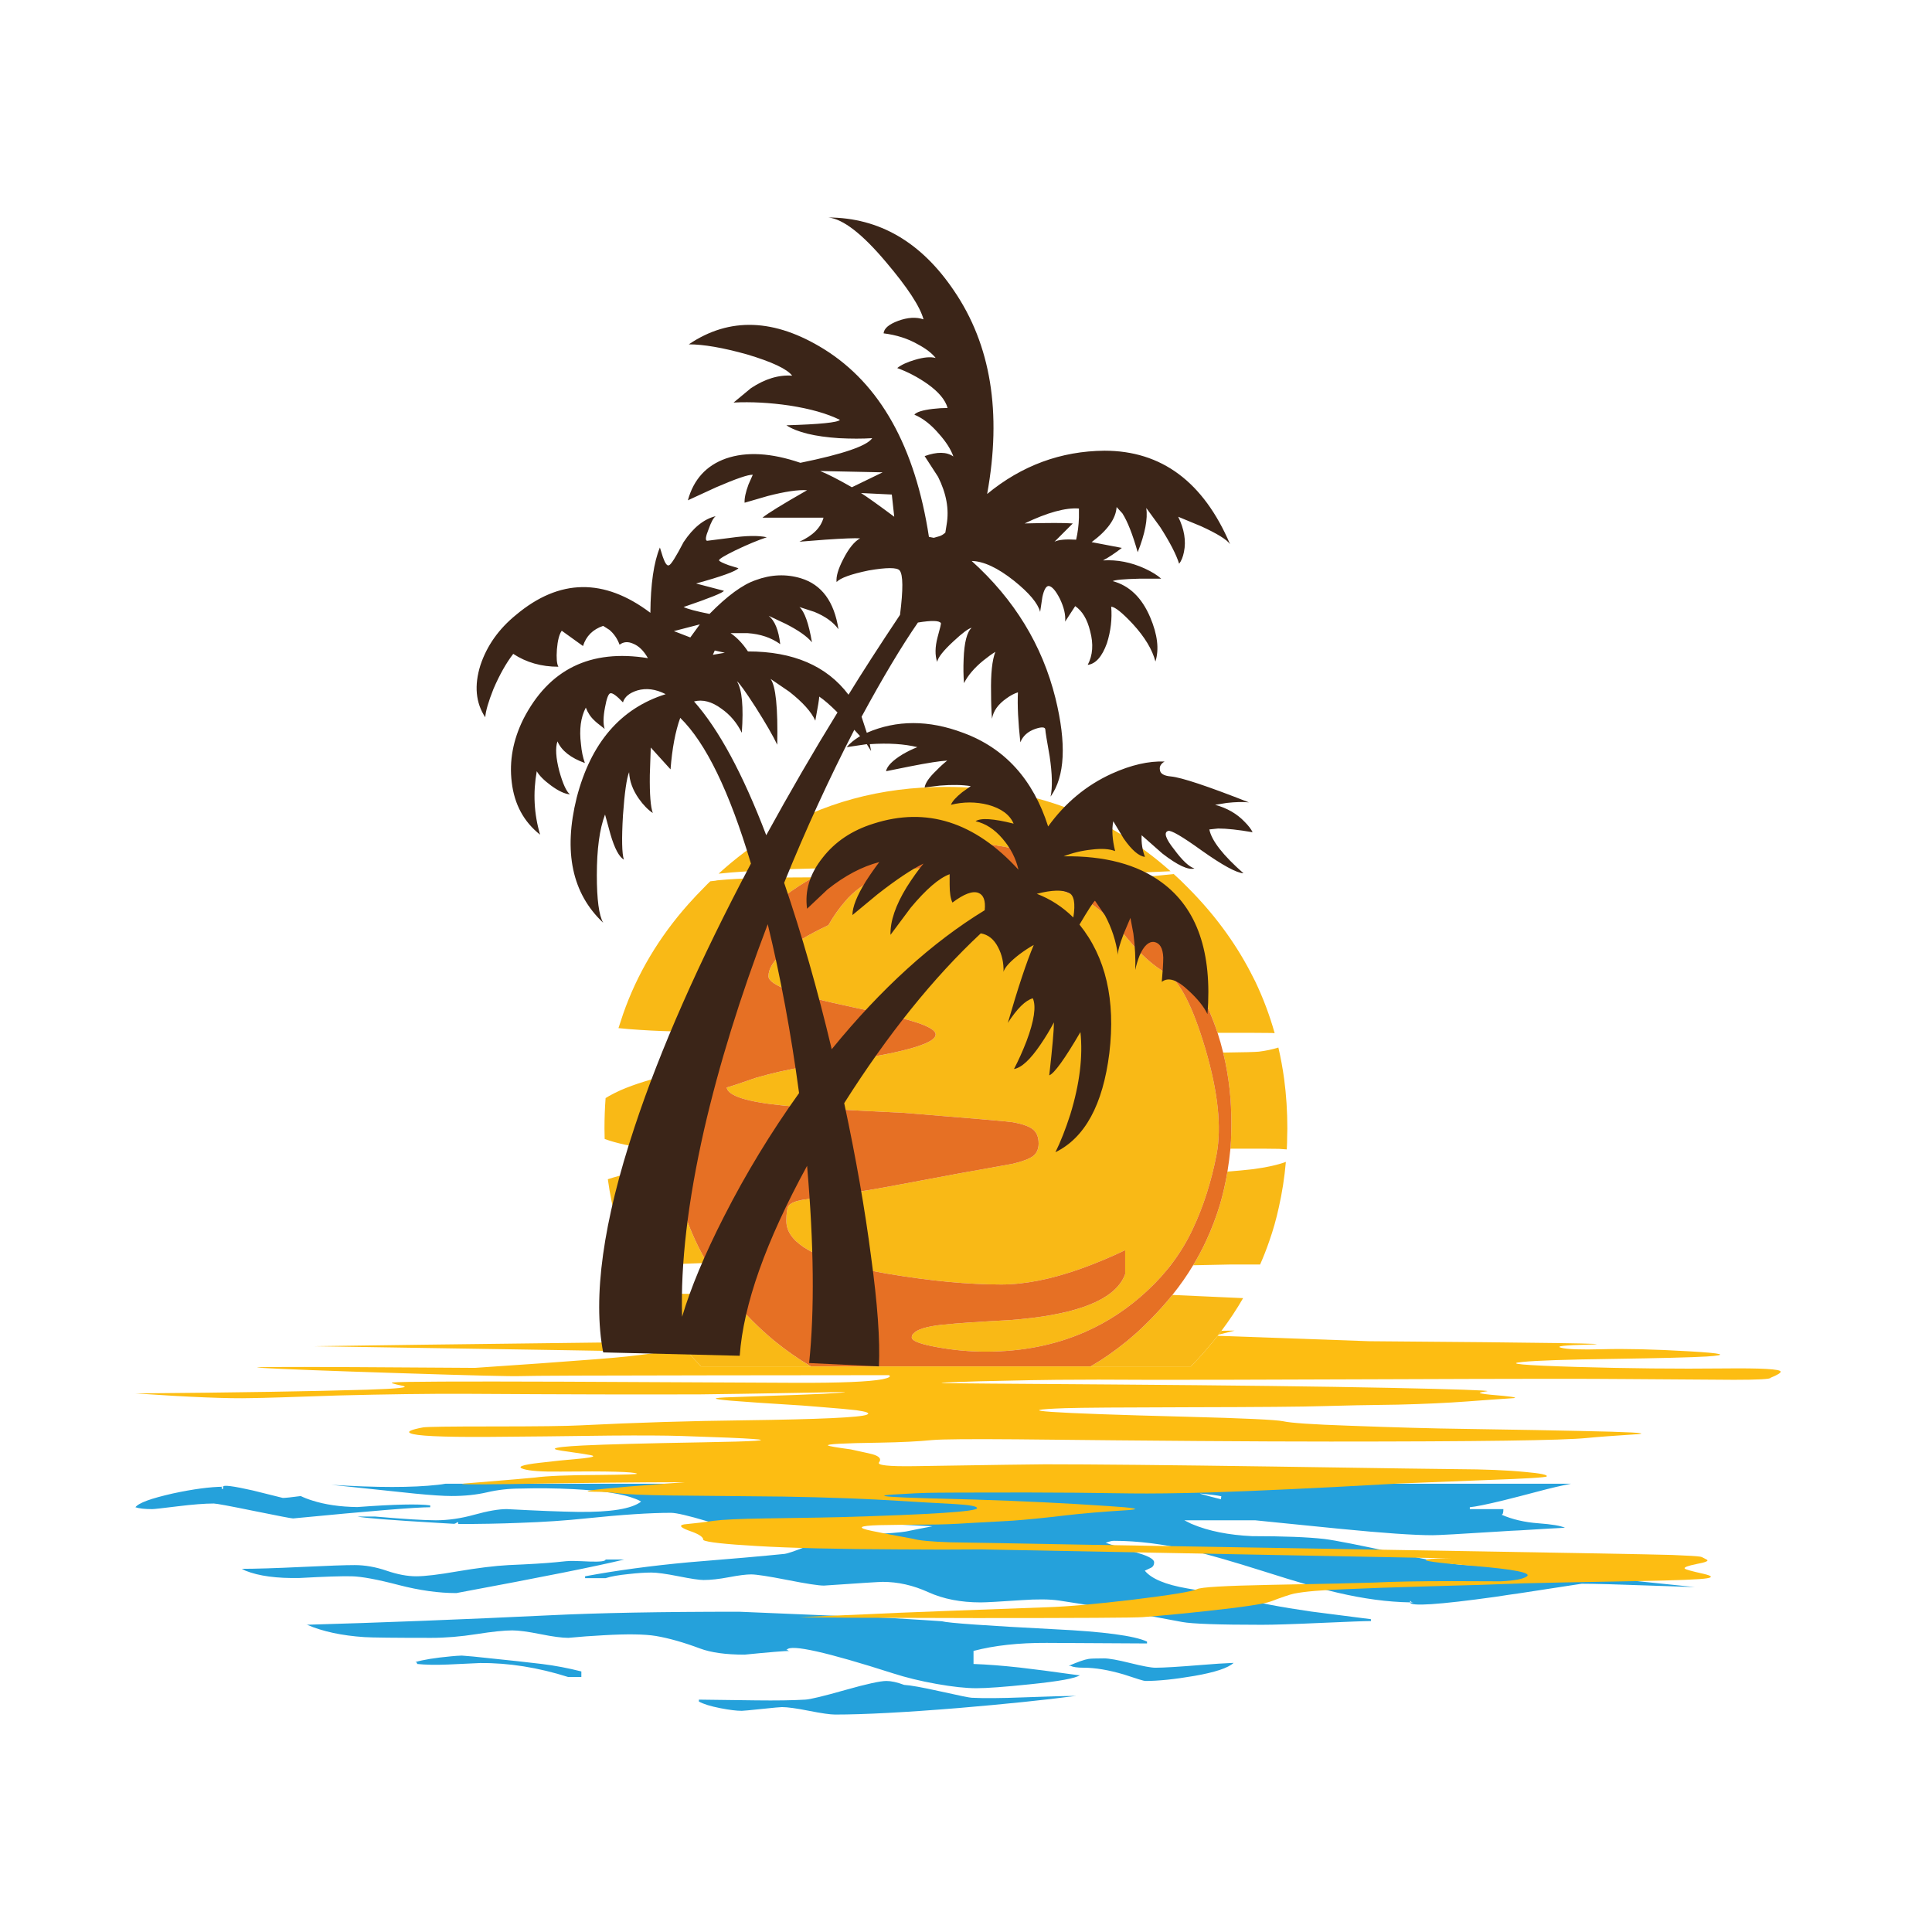 <?xml version="1.0" encoding="utf-8"?>
<!-- Generator: Adobe Illustrator 16.0.0, SVG Export Plug-In . SVG Version: 6.00 Build 0)  -->
<!DOCTYPE svg PUBLIC "-//W3C//DTD SVG 1.1//EN" "http://www.w3.org/Graphics/SVG/1.1/DTD/svg11.dtd">
<svg version="1.1" id="Layer_1" xmlns="http://www.w3.org/2000/svg" xmlns:xlink="http://www.w3.org/1999/xlink" x="0px" y="0px"
	 width="300px" height="300px" viewBox="0 0 300 300" enable-background="new 0 0 300 300" xml:space="preserve">
<g>
	<path fill="#25A1DB" d="M189.643,232.337c-0.656-0.135-1.69-0.271-3.1-0.405c-0.078,0-0.154,0-0.232,0
		c1.217,0.349,2.309,0.637,3.273,0.869L189.643,232.337z M207.025,230.396h36.908c-1.563,0.309-3.216,0.693-4.953,1.158
		c-2.185,0.578-4.058,1.063-5.621,1.447c-2.474,0.6-4.183,0.947-5.127,1.042v0.291h5.213c0,0.579-0.096,0.868-0.289,0.868
		c1.682,0.734,3.594,1.179,5.736,1.334c2.086,0.154,3.457,0.386,4.114,0.693c-0.946,0.039-3.282,0.176-7.012,0.406
		c-0.947,0.038-1.979,0.096-3.101,0.174c-6.104,0.388-9.59,0.58-10.459,0.58c-2.838,0-7.59-0.328-14.254-0.984
		c-2.606-0.252-5.697-0.561-9.27-0.928c-1.275-0.136-2.607-0.271-3.998-0.405h-11.01c0.27,0.136,0.541,0.271,0.811,0.405
		c0.135,0.076,0.279,0.146,0.436,0.203c2.529,1.062,5.619,1.68,9.271,1.854c4.888,0,8.625,0.145,11.213,0.436
		c1.699,0.211,5.476,0.955,11.328,2.229c5.252,1.157,8.815,1.768,10.688,1.825c1.392,0.059,4.173,0.279,8.345,0.666
		c2.278,0.213,4.981,0.482,8.11,0.812c1.584,0.136,3.265,0.3,5.041,0.492c6.355,0.655,11.029,1.14,14.023,1.448
		c-1.971-0.059-4.26-0.135-6.867-0.231c-5.195-0.192-8.76-0.289-10.691-0.289l-1.506,0.231c-1.524,0.23-4.229,0.646-8.11,1.244
		c-1.142,0.156-2.386,0.338-3.738,0.552c-8.864,1.235-13.297,1.526-13.297,0.868c-3.478-0.058-7.231-0.56-11.271-1.506
		c-2.53-0.58-6.307-1.67-11.328-3.273c-5.002-1.583-8.797-2.675-11.385-3.273c-4.308-1.005-8.307-1.507-11.994-1.507
		c-0.271,0-0.541,0.05-0.813,0.146c-0.271,0.097-0.436,0.146-0.49,0.146c0.539,0.212,2.238,0.755,5.098,1.623
		c1.623,0.481,2.435,0.955,2.435,1.419c0,0.445-0.192,0.744-0.58,0.897c-0.56,0.251-0.85,0.387-0.868,0.405
		c1.023,1.256,3.215,2.174,6.575,2.752c5.408,0.928,8.354,1.459,8.837,1.595c2.125,0.638,5.602,1.303,10.43,1.999
		c5.004,0.637,8.094,1.033,9.271,1.188v0.289c-0.89,0-3.485,0.098-7.793,0.29c-4.287,0.193-7.34,0.29-9.153,0.29
		c-6.685,0-10.808-0.145-12.371-0.436c-8.384-1.584-14.758-2.693-19.121-3.332c-1.431-0.211-3.381-0.229-5.854-0.057
		c-3.358,0.23-5.465,0.348-6.313,0.348c-3.092,0-5.805-0.53-8.143-1.594c-2.336-1.063-4.693-1.594-7.069-1.594
		c-0.482,0-3.524,0.193-9.125,0.579c-0.831,0-2.714-0.289-5.649-0.869c-2.955-0.579-4.838-0.868-5.649-0.868
		c-0.773,0-1.922,0.145-3.448,0.435c-1.526,0.289-2.839,0.435-3.94,0.435c-0.657,0-1.951-0.193-3.882-0.578
		c-1.951-0.387-3.36-0.58-4.229-0.58c-0.985,0-2.154,0.078-3.506,0.231c-1.564,0.155-2.762,0.366-3.592,0.638h-3.187v-0.289
		c4.867-0.908,10.236-1.633,16.107-2.174c6.49-0.521,11.454-0.956,14.892-1.305c0.386-0.038,1.525-0.424,3.418-1.158
		c2.028-0.771,3.592-1.255,4.693-1.447c0.831-0.136,2.598-0.279,5.302-0.437c2.704-0.136,4.51-0.279,5.417-0.435
		c1.487-0.309,2.858-0.58,4.114-0.812c-3.051-0.136-6.142-0.31-9.271-0.521c-2.82-0.192-5.678-0.405-8.575-0.638
		c-0.966,0.136-2.086,0.31-3.36,0.521c-0.251,0.039-0.493,0.078-0.724,0.117c-4.327,0.694-6.596,1.043-6.809,1.043
		c-1.12,0-2.907-0.349-5.359-1.043c-0.29-0.078-0.589-0.164-0.898-0.262c-2.917-0.869-4.79-1.304-5.62-1.304
		c-3.226,0-7.629,0.289-13.211,0.869c-3.071,0.329-6.538,0.561-10.4,0.694c-2.917,0.116-6.055,0.174-9.416,0.174
		c0-0.076,0-0.135,0-0.174c-0.039-0.115-0.097-0.145-0.174-0.086c-0.038,0.039-0.077,0.066-0.116,0.086
		c-0.116,0.078-0.231,0.125-0.347,0.146c-0.87-0.059-1.7-0.105-2.492-0.146c-7.262-0.425-11.434-0.752-12.515-0.984h2.752
		c4.48,0.387,7.62,0.58,9.416,0.58c1.912,0,3.911-0.29,5.997-0.87c2.085-0.578,3.756-0.868,5.012-0.868
		c4.636,0.251,8.324,0.396,11.067,0.436c5.08,0.059,8.344-0.475,9.793-1.595c-0.097-0.058-0.194-0.114-0.29-0.174
		c-0.193-0.097-0.396-0.183-0.609-0.261c-1.912-0.772-5.137-1.274-9.676-1.506c-2.704-0.137-5.408-0.164-8.111-0.088
		c-1.816,0-3.554,0.192-5.215,0.58c-1.662,0.387-3.496,0.578-5.504,0.578c-1.256,0-3.158-0.125-5.708-0.375
		c-1.777-0.193-6.104-0.648-12.979-1.363c7.088,0.444,12.593,0.444,16.514,0c0.386-0.037,0.792-0.096,1.216-0.172h135.962
		C205.605,230.436,206.232,230.436,207.025,230.396z M162.699,234.075c-0.232,0.021-0.301,0.104-0.203,0.261
		C162.631,234.568,162.699,234.48,162.699,234.075z M171.448,257.514c0.753,0,2.104,0.24,4.056,0.725s3.254,0.724,3.912,0.724
		c1.255,0,3.66-0.146,7.213-0.435c1.834-0.154,3.477-0.26,4.926-0.318c-0.851,0.792-2.888,1.468-6.113,2.027
		c-3.03,0.521-5.571,0.783-7.619,0.783c-0.192,0-1.305-0.34-3.331-1.016c-2.356-0.693-4.433-1.043-6.229-1.043
		c-0.965,0-1.642-0.096-2.027-0.289h-0.291c1.431-0.617,2.453-0.977,3.07-1.072C169.305,257.542,170.115,257.514,171.448,257.514z
		 M167.682,260.12c-0.637,0.483-3.233,0.956-7.793,1.42c-3.882,0.405-6.644,0.606-8.285,0.606c-1.623,0-3.68-0.222-6.171-0.664
		c-2.491-0.444-4.751-0.996-6.779-1.651c-10.314-3.304-15.799-4.53-16.456-3.681c0.094,0.132,0.243,0.199,0.449,0.203
		c-0.814,0.004-3.156,0.195-7.025,0.58c-2.917,0-5.225-0.32-6.925-0.957c-2.53-0.945-4.809-1.593-6.837-1.94
		c-1.758-0.29-4.471-0.328-8.141-0.115c-1.854,0.097-3.679,0.231-5.476,0.405c-0.966,0-2.414-0.192-4.346-0.58
		c-1.931-0.387-3.379-0.579-4.345-0.579c-1.236,0-3.091,0.192-5.563,0.579c-2.472,0.388-4.819,0.58-7.04,0.58
		c-5.756,0-9.213-0.039-10.372-0.116c-3.496-0.231-6.46-0.868-8.894-1.912h-0.29c11.588-0.329,24.258-0.819,38.01-1.478
		c7.436-0.367,17.218-0.551,29.348-0.551c0.077,0,6.982,0.289,20.715,0.869c1.081,0,3.814,0.146,8.199,0.436
		c0.946,0.057,1.806,0.115,2.578,0.173c0.946,0.271,6.808,0.687,17.585,1.246c7.553,0.366,12.313,1.005,14.282,1.911v0.291
		c-0.309,0-5.504-0.029-15.586-0.088c-4.326-0.019-8.112,0.396-11.356,1.246v2.028c2.125,0.076,4.501,0.261,7.127,0.55
		c2.065,0.231,5.099,0.629,9.099,1.188L167.682,260.12L167.682,260.12z M150.879,263.626c1.854,0.097,4.52,0.077,7.996-0.058
		c4.248-0.155,6.991-0.232,8.227-0.232c-4.848,0.637-10.92,1.266-18.222,1.883c-8.286,0.676-14.688,1.016-19.208,1.016
		c-0.753,0-2.105-0.193-4.056-0.58c-1.951-0.387-3.351-0.578-4.201-0.578c-0.251,0-1.294,0.096-3.129,0.289
		c-1.834,0.191-2.868,0.289-3.1,0.289c-0.812,0-1.912-0.135-3.303-0.404c-1.584-0.311-2.704-0.658-3.36-1.044v-0.29
		c0.579,0,3.544,0.039,8.894,0.115c3.129,0.039,5.669,0,7.62-0.115c0.772-0.038,2.858-0.54,6.257-1.506
		c3.283-0.928,5.398-1.391,6.345-1.391c0.753,0,1.67,0.203,2.752,0.607c0.985,0.059,2.82,0.387,5.504,0.984
		C148.928,263.288,150.589,263.626,150.879,263.626z M218.961,248.82c0.168,0,0.338,0,0.506,0c-0.223-0.004-0.383-0.09-0.477-0.26
		C218.971,248.542,218.961,248.629,218.961,248.82z M21.03,234.045c0.232-0.327,0.84-0.674,1.825-1.042
		c0.965-0.349,2.298-0.715,3.998-1.101c3.148-0.676,5.746-1.023,7.793-1.043c0-0.311,1.536-0.115,4.606,0.578
		c3.071,0.772,4.626,1.16,4.665,1.16c0.405,0,1.333-0.098,2.781-0.291c0.56,0.271,1.159,0.502,1.796,0.695
		c1.989,0.639,4.317,0.977,6.982,1.014c5.736-0.424,9.512-0.511,11.328-0.26v0.288c-2.221,0-9.319,0.581-21.294,1.739
		c-0.251,0-2.27-0.387-6.055-1.158c-3.785-0.773-5.871-1.159-6.257-1.159c-1.391,0-3.265,0.146-5.621,0.435
		c-2.337,0.289-3.65,0.436-3.94,0.436C22.479,234.336,21.609,234.239,21.03,234.045z M34.646,230.859
		c-0.231,0.02-0.299,0.104-0.203,0.261C34.578,231.352,34.646,231.266,34.646,230.859z M46.843,243.316
		c4.037-0.192,6.78-0.289,8.228-0.289c1.603,0,3.254,0.289,4.954,0.869c1.68,0.578,3.216,0.869,4.606,0.869
		c1.352,0,3.467-0.252,6.344-0.754c3.188-0.541,5.853-0.869,7.997-0.984c3.206-0.135,5.621-0.279,7.243-0.436
		c0.579-0.059,1.159-0.115,1.738-0.175h0.029c0.02-0.019,0.029-0.019,0.029,0c0.405-0.058,1.583-0.038,3.534,0.06
		c1.661,0.058,2.492-0.049,2.492-0.319h2.897c-3.979,0.985-12.671,2.724-26.075,5.216c-2.742,0-5.717-0.416-8.923-1.246
		c-3.322-0.869-5.755-1.322-7.301-1.361c-1.545-0.037-4.24,0.049-8.083,0.262c-3.554,0.076-6.364-0.299-8.431-1.131l-0.579-0.289
		C39.707,243.605,42.806,243.51,46.843,243.316z M90.271,260.41h-2.028c-4.693-1.487-9.261-2.212-13.703-2.174
		c-0.251,0-1.912,0.078-4.983,0.231c-1.893,0.077-3.486,0.048-4.78-0.086c0-0.039-0.01-0.088-0.029-0.146
		c-0.058-0.098-0.145-0.146-0.26-0.146c1.216-0.367,3.061-0.666,5.533-0.896c0.58-0.06,1.14-0.098,1.68-0.116l1.768,0.146
		c5.62,0.578,9.184,0.967,10.69,1.159c2.028,0.25,4.065,0.638,6.113,1.158L90.271,260.41L90.271,260.41z M122.139,256.339
		c0.002-0.069,0.021-0.134,0.058-0.188c0-0.02-0.01-0.039-0.029-0.059C122.149,256.074,122.14,256.156,122.139,256.339z"/>
	<path fill="#F9B916" d="M184.369,137.746c4.076,4.075,7.35,8.489,9.822,13.238c0.25,0.465,0.492,0.938,0.725,1.42
		c1.234,2.59,2.238,5.264,3.012,8.025c-0.154-0.019-0.309-0.029-0.463-0.029c-1.141-0.019-3.806-0.027-7.996-0.027
		c-0.135,0-0.271,0-0.406,0c-0.791-2.396-1.795-4.695-3.013-6.896c-0.541-0.965-1.11-1.912-1.71-2.838
		c-1.68-2.511-3.65-4.896-5.91-7.156c-2.684-2.684-5.543-4.944-8.574-6.779c4.402-0.231,8.537-0.561,12.398-0.985
		C182.969,136.355,183.674,137.031,184.369,137.746z M168.059,135.689c-6.123-3.283-12.922-4.926-20.396-4.926
		c-6.818,0-13.057,1.353-18.716,4.057c-3.689,0.039-7.262,0.155-10.719,0.348c-0.792,0.039-1.584,0.086-2.376,0.145
		c-1.603,0.097-3.013,0.212-4.229,0.348h-0.029c0.02-0.019,0.039-0.039,0.058-0.058c2.511-2.28,5.147-4.269,7.909-5.968
		c8.073-4.964,17.18-7.446,27.32-7.446c13.424,0,25.051,4.365,34.881,13.096c-1.834,0.096-4.268,0.193-7.301,0.29
		C172.395,135.612,170.26,135.65,168.059,135.689z M175.098,145.771c1.99,2.416,4.008,4.21,6.057,5.389
		c2.048,1.179,4.057,5.089,6.025,11.732c1.951,6.646,2.53,12.092,1.738,16.34c-0.813,4.23-2.048,8.104-3.708,11.617
		c-1.661,3.555-3.998,6.731-7.011,9.532c-2.938,2.743-6.162,4.888-9.678,6.431c-4.654,2.049-9.813,3.072-15.472,3.072
		c-2.491,0-5.001-0.232-7.532-0.695c-2.356-0.424-3.65-0.869-3.882-1.332c-0.039-0.06-0.058-0.116-0.058-0.176
		c0-0.135,0.028-0.26,0.086-0.375c0.039-0.098,0.097-0.175,0.174-0.231c0.541-0.638,1.999-1.093,4.375-1.361
		c0.116-0.021,0.241-0.028,0.376-0.028c1.951-0.213,5.331-0.445,10.14-0.696c1.236-0.097,2.424-0.212,3.563-0.347
		c8.345-1.024,13.153-3.293,14.429-6.81v-3.708c-2.242,1.082-4.549,2.047-6.925,2.896c-4.577,1.623-8.682,2.435-12.313,2.435
		c-5.136,0-10.93-0.541-17.381-1.623c-1.931-0.328-3.689-0.685-5.272-1.072c-7.146-1.757-10.72-4.143-10.72-7.155
		c0-1.197,0.106-1.97,0.319-2.316c0.27-0.426,0.926-0.734,1.97-0.928c0.019-0.021,0.039-0.028,0.058-0.028
		c0.29-0.058,2.038-0.31,5.244-0.753c3.284-0.445,6.625-0.995,10.024-1.652c5.987-1.141,11.831-2.211,17.527-3.216
		c1.546-0.366,2.606-0.772,3.188-1.216c0.56-0.445,0.84-1.092,0.84-1.941c0-0.966-0.289-1.689-0.869-2.174
		c-0.6-0.482-1.661-0.859-3.188-1.129c-0.677-0.116-6.277-0.6-16.803-1.447c-7.919-0.369-13.733-0.707-17.441-1.016
		c-0.444-0.039-0.869-0.078-1.274-0.116c-5.717-0.56-8.672-1.495-8.865-2.81c0.309-0.059,1.825-0.562,4.548-1.506
		c2.453-0.717,5.022-1.295,7.707-1.739c0.985-0.175,1.999-0.329,3.042-0.464c4.423-0.541,8.102-1.139,11.038-1.797
		c4.076-0.907,6.113-1.814,6.113-2.724c0-0.694-1.352-1.428-4.056-2.2c-1.41-0.406-4.384-1.093-8.923-2.059
		c-8.652-1.814-12.979-3.408-12.979-4.78c0-2.354,3.1-5.001,9.3-7.938c0.83-1.449,1.729-2.713,2.694-3.795
		c0.136-0.154,0.271-0.309,0.406-0.463c2.972-3.069,7.178-4.604,12.617-4.607c-0.135-0.004-0.352-0.071-0.651-0.203
		c-0.114-0.049-0.187-0.044-0.217,0.014c0.381-0.996,3.727-0.798,10.039,0.594c6.219,1.352,10.971,2.762,14.254,4.23
		C169.988,140.411,172.434,142.526,175.098,145.771z M199.404,167.557c0.33,2.474,0.494,5.031,0.494,7.678
		c0,0.406-0.01,0.82-0.029,1.246c0,0.656-0.02,1.322-0.059,1.998c-0.388-0.037-0.781-0.065-1.188-0.086
		c-0.656-0.02-2.714-0.028-6.171-0.028c-0.465,0-0.928,0-1.391,0c0.019-0.405,0.047-0.82,0.086-1.246
		c0.039-0.927,0.06-1.863,0.06-2.81c0-1.721-0.088-3.399-0.263-5.043c-0.211-2.008-0.549-3.949-1.014-5.822
		c3.109-0.036,4.965-0.086,5.563-0.145c1.082-0.136,2.086-0.348,3.014-0.638C198.875,164.244,199.174,165.877,199.404,167.557z
		 M189.672,206.641c-0.154,0.192-0.311,0.396-0.464,0.606c-0.038,0.06-0.077,0.116-0.116,0.175c-0.463,0.579-0.938,1.148-1.42,1.708
		c-0.348,0.427-0.705,0.843-1.072,1.246c-0.541,0.601-1.1,1.198-1.68,1.796h-15.559c1.951-1.139,3.834-2.451,5.65-3.939
		c0.579-0.481,1.147-0.975,1.709-1.477c0.579-0.541,1.148-1.091,1.709-1.652c1.313-1.313,2.521-2.654,3.621-4.026
		c2.897,0.136,6.537,0.301,10.922,0.493c0.021,0,0.039,0,0.059,0C192.027,203.309,190.907,204.998,189.672,206.641z
		 M190.598,181.928c1.449-0.117,2.771-0.242,3.971-0.377c2.144-0.29,3.843-0.667,5.099-1.131c-0.213,2.434-0.58,4.801-1.103,7.098
		c-0.385,1.778-0.879,3.517-1.477,5.215c-0.426,1.236-0.898,2.444-1.42,3.623c-1.236,0-2.829,0-4.781,0l-5.619,0.115
		c0.754-1.236,1.43-2.502,2.028-3.795c0.829-1.797,1.534-3.641,2.114-5.533C189.912,185.443,190.309,183.704,190.598,181.928z
		 M93.863,175.234c0-1.604,0.058-3.178,0.174-4.723c0.193-0.115,0.386-0.23,0.58-0.349c0.521-0.289,1.101-0.579,1.738-0.869
		c2.163-0.944,4.944-1.806,8.343-2.578c-0.405,2.435-0.608,4.964-0.608,7.593c0,1.524,0.068,3.021,0.203,4.488
		c-1.004-0.097-1.951-0.202-2.839-0.318c-3.303-0.424-5.823-0.965-7.561-1.621C93.873,176.316,93.863,175.775,93.863,175.234z
		 M126.282,136.239c-3.09,1.739-5.997,3.92-8.72,6.548c-0.232,0.231-0.474,0.463-0.725,0.695c-4.191,4.21-7.349,8.846-9.473,13.907
		c-0.02,0.791-0.029,1.594-0.029,2.404v0.029c-0.329,0-0.637,0.009-0.927,0.029c-1.41,0.076-2.125,0.172-2.144,0.289
		c-1.97-0.039-4.201-0.154-6.693-0.349c-0.579-0.06-1.091-0.106-1.535-0.146c0.231-0.733,0.473-1.469,0.724-2.201
		c2.164-6.2,5.543-11.889,10.14-17.064c0.792-0.888,1.623-1.767,2.492-2.636c0.29-0.31,0.589-0.609,0.898-0.898
		c0.251-0.039,0.512-0.068,0.782-0.087c0.096-0.019,0.193-0.039,0.29-0.058c1.738-0.173,3.979-0.3,6.722-0.376
		c2.202-0.059,4.731-0.087,7.59-0.087C125.751,136.239,125.954,136.239,126.282,136.239z M103.366,181.203
		c0.406-0.059,0.812-0.105,1.217-0.145c0.772,5.426,2.511,10.438,5.215,15.034c-0.116,0.021-0.242,0.029-0.376,0.029
		c-4.636,0.174-8.402,0.3-11.299,0.377c-1.854-4.229-3.1-8.69-3.738-13.386c1.102-0.367,2.347-0.704,3.738-1.014
		C99.86,181.715,101.608,181.415,103.366,181.203z M125.906,212.172h-17.035c-1.237-1.254-2.386-2.538-3.448-3.854
		c-1.97-2.375-3.679-4.856-5.127-7.445c3.94,0,8.238,0.04,12.892,0.116c1.101,1.409,2.318,2.78,3.65,4.114
		c1.082,1.082,2.192,2.096,3.332,3.043C122.004,209.652,123.916,210.994,125.906,212.172z"/>
	<path fill="#FDBD12" d="M105.422,208.318c1.063,1.314,2.211,2.6,3.448,3.854h17.035h43.457h15.559
		c0.58-0.598,1.139-1.195,1.68-1.796c0.367-0.403,0.726-0.819,1.072-1.246c0.482-0.56,0.957-1.129,1.42-1.708l23.467,0.839
		c27.928,0.214,39.314,0.388,34.156,0.523c-3.785,0.096-5.225,0.26-4.316,0.491c0.929,0.25,3.08,0.328,6.461,0.231
		c3.554-0.098,7.996,0.011,13.326,0.318c5.408,0.31,6.355,0.579,2.84,0.812c-2.221,0.135-7.176,0.262-14.862,0.377
		c-6.99,0.096-11.56,0.252-13.703,0.463c-2.801,0.271-0.008,0.53,8.373,0.782c7.92,0.232,15.567,0.31,22.944,0.232
		c5.757-0.06,8.662,0.104,8.722,0.491c0.039,0.192-0.481,0.512-1.563,0.957c0,0.211-1.894,0.318-5.679,0.318
		c-0.58,0-6.144-0.039-16.688-0.115c-5.389-0.059-17.864-0.05-37.432,0.027c-20.82,0.078-33.066,0.107-36.734,0.088
		c-5.68-0.039-10.439-0.039-14.283,0l-4.057,0.057c-2.801,0.06-5.494,0.115-8.082,0.174c-5.042,0.156-6.79,0.252-5.245,0.291
		c0.56,0.019,9.222,0.087,25.987,0.203c18.291,0.135,32.603,0.31,42.937,0.521c10.37,0.213,15.471,0.388,15.297,0.522
		c-0.562,0.076-0.927,0.145-1.101,0.201c-0.291,0.098,0.25,0.213,1.621,0.349c3.053,0.251,4.258,0.425,3.621,0.522
		c-2.299,0.152-4.729,0.326-7.301,0.521c-3.109,0.231-6.672,0.396-10.689,0.493c-4.752,0.059-8.653,0.135-11.705,0.23
		c-3.09,0.098-9.965,0.154-20.627,0.174c-10.506,0.021-16.969,0.067-19.383,0.146c-9.115,0.329-2.801,0.772,18.947,1.333
		c8.828,0.23,13.791,0.464,14.891,0.695c1.199,0.271,4.607,0.502,10.229,0.694c7.224,0.271,13.162,0.435,17.815,0.492
		c8.771,0.135,14.728,0.242,17.875,0.319c7.804,0.154,10.902,0.318,9.302,0.492c-3.845,0.25-6.539,0.453-8.082,0.607
		c-3.613,0.368-16.863,0.551-39.75,0.551c-11.3,0-27.531-0.115-48.701-0.348c-7.28-0.059-11.665-0.02-13.152,0.115
		c-2.125,0.213-4.877,0.349-8.257,0.406c-5.582,0.076-8.228,0.222-7.938,0.434c0.174,0.115,1.352,0.318,3.535,0.609
		c2.124,0.463,3.245,0.713,3.361,0.752c1.081,0.311,1.429,0.726,1.042,1.246c-0.406,0.463,1.42,0.666,5.476,0.607
		c12.168-0.191,18.918-0.289,20.25-0.289c7.34,0,19.18,0.116,35.52,0.348c17.73,0.271,27.223,0.406,28.479,0.406
		c4.308,0.02,7.832,0.163,10.574,0.436c2.414,0.212,3.535,0.443,3.361,0.693c-0.115,0.156-3.119,0.34-9.01,0.551
		c-8.035,0.31-12.689,0.492-13.965,0.552c-12.322,0.694-22.153,1.159-29.492,1.391c-5.002,0.136-9.02,0.183-12.053,0.146
		c-6.025-0.096-11.424-0.146-16.194-0.146c-8.886,0-14.042,0.021-15.471,0.058c-0.638,0-2.414,0.088-5.331,0.262
		c-2.298,0.154-1.671,0.309,1.883,0.464c1.835,0.077,5.457,0.183,10.865,0.317c7.049,0.213,13.981,0.552,20.801,1.015
		c3.959,0.251,5.021,0.454,3.188,0.608c-4.076,0.25-7.406,0.53-9.996,0.84c-3.264,0.387-5.985,0.658-8.17,0.813
		c-2.511,0.135-4.771,0.26-6.779,0.376c-2.241,0.154-4.336,0.231-6.287,0.231c-3.264,0.02-5.813,0.049-7.648,0.088
		c-3.167,0.096-3.544,0.396-1.13,0.896c1.371,0.289,3.496,0.695,6.374,1.217c0.908,0.271,2.849,0.453,5.823,0.551
		c1.623,0.039,3.921,0.076,6.895,0.115c1.043,0.039,18.397,0.338,52.063,0.898c33.508,0.561,51.237,0.879,53.188,0.956
		c2.453,0.097,3.883,0.185,4.289,0.261c0.174,0.02,0.512,0.174,1.014,0.465c0.349,0.191-0.163,0.416-1.534,0.666
		c-1.431,0.289-2.058,0.53-1.884,0.724c0.115,0.135,1.091,0.405,2.927,0.813c1.313,0.309,1.478,0.539,0.491,0.694
		c-0.907,0.173-4.538,0.317-10.893,0.435c-9.021,0.154-14.912,0.271-17.674,0.348c-3.766,0.154-8.672,0.31-14.717,0.463
		c-5.486,0.154-9.695,0.301-12.631,0.436c-3.844,0.135-6.566,0.367-8.17,0.694c-0.639,0.136-1.846,0.542-3.623,1.218
		c-1.023,0.387-4.316,0.879-9.879,1.479c-3.495,0.386-6.826,0.705-9.994,0.955c-1.197,0.098-9.831,0.146-25.9,0.146
		c-15.818-0.019-24.963-0.067-27.436-0.146l10.835-0.463c1.719-0.098,5.93-0.271,12.631-0.521
		c7.127-0.271,12.129-0.454,15.007-0.551c3.146-0.098,7.619-0.493,13.413-1.188c5.854-0.715,9.146-1.256,9.88-1.623
		c0.579-0.31,4.364-0.531,11.355-0.666c9.177-0.174,14.486-0.289,15.937-0.349c3.146-0.153,7.242-0.231,12.283-0.231
		c2.528,0,5.062,0.01,7.59,0.029c2.104-0.097,3.447-0.349,4.026-0.753c0.812-0.562-1.883-1.103-8.084-1.623
		c-6.084-0.502-8.518-0.85-7.299-1.043c0.638-0.097,1.834-0.146,3.59-0.146l-72.948-1.391c-3.727,0.038-7.966,0.038-12.717,0
		c-9.541-0.037-16.89-0.212-22.047-0.521c-5.041-0.289-7.823-0.599-8.344-0.927c0-0.445-0.627-0.89-1.883-1.334
		c-1.622-0.561-1.999-0.927-1.13-1.101c1.777-0.174,3.293-0.356,4.548-0.551c1.448-0.193,4.124-0.318,8.025-0.377
		c6.876-0.097,10.806-0.164,11.792-0.202c14.099-0.406,21.149-0.869,21.149-1.393c0-0.289-1.149-0.502-3.449-0.635
		c-3.322-0.176-6.016-0.33-8.083-0.466c-5.446-0.348-11.637-0.579-18.57-0.694l-17.73-0.174c-3.96-0.059-6.625-0.174-7.997-0.349
		c-1.313-0.154-2.578-0.231-3.795-0.231c-2.067-0.039-0.319-0.3,5.244-0.781c2.82-0.231,5.833-0.463,9.039-0.695
		c-6.818,0-15.935,0.097-27.349,0.29c-6.721,0.096-8.788,0.048-6.2-0.146c6.374-0.521,9.783-0.812,10.227-0.869
		c1.834-0.25,5.195-0.387,10.082-0.405c4.018-0.039,5.939-0.106,5.766-0.203c-0.521-0.29-4.452-0.396-11.792-0.317
		c-2.916,0.038-4.867-0.098-5.852-0.406c-1.043-0.328-0.212-0.646,2.492-0.955c1.893-0.232,4.162-0.465,6.808-0.695
		c1.545-0.174,1.941-0.338,1.188-0.493c-0.463-0.096-1.642-0.28-3.535-0.55c-1.487-0.191-2.172-0.348-2.057-0.464
		c0.174-0.193,1.642-0.357,4.404-0.493c3.554-0.173,9.744-0.338,18.57-0.491c8.267-0.136,10.855-0.31,7.764-0.522
		c-1.448-0.115-5.157-0.271-11.125-0.463c-2.395-0.076-6.065-0.098-11.009-0.059c-7.108,0.098-13.472,0.164-19.092,0.203
		c-7.166,0.038-11.154-0.154-11.965-0.579c-0.521-0.252,0.145-0.551,1.999-0.897c0.618-0.098,4.143-0.146,10.575-0.146
		c7.165,0,11.811-0.057,13.935-0.173c8.479-0.425,16.967-0.687,25.466-0.783c11.588-0.153,17.895-0.444,18.918-0.868
		c0.58-0.23,0.039-0.464-1.622-0.695c-0.927-0.115-2.965-0.301-6.113-0.549c-1.275-0.117-3.052-0.242-5.331-0.377
		c-2.356-0.137-5.021-0.32-7.996-0.553c-3.207-0.27-3.178-0.453,0.086-0.55c8.652-0.29,13.385-0.464,14.196-0.521
		c2.511-0.137,3.622-0.224,3.332-0.262c-0.232-0.02-1.604,0-4.114,0.059c-9.638,0.174-15.693,0.271-18.165,0.289
		c-8.827,0.039-21.043,0.01-36.649-0.086c-5.678-0.021-12.274,0.066-19.788,0.26c-7.166,0.252-11.637,0.388-13.413,0.406
		c-3.496,0.098-9.493-0.146-17.991-0.726c15.721-0.135,27.706-0.328,35.953-0.579c4.886-0.154,6.721-0.355,5.504-0.607
		c-1.487-0.31-1.97-0.482-1.449-0.521c1.314-0.135,10.15-0.174,26.509-0.116c8.827,0.039,20.898,0.099,36.214,0.175
		c6.779,0.02,11.192-0.164,13.24-0.551c1.042-0.212,1.391-0.425,1.042-0.638c-9,0-18.116,0.011-27.348,0.028
		c-18.542,0.021-28.47,0.059-29.783,0.117c-1.429,0.058-7.793-0.098-19.092-0.465c-10.913-0.348-18.001-0.617-21.265-0.812
		c-2.414-0.136,2.405-0.175,14.457-0.116c6.025,0.039,12.274,0.078,18.744,0.116l10.082-0.694c7.05-0.502,11.549-0.859,13.5-1.072
		c3.109-0.349,4.886-0.589,5.331-0.724c-9.734-0.174-19.71-0.338-29.927-0.494c-10.372-0.174-18.359-0.299-23.959-0.376
		c8.846-0.136,23.804-0.329,44.876-0.579C97.562,208.426,101.482,208.377,105.422,208.318z M189.672,206.641l2.057-0.029
		l-2.521,0.637C189.361,207.036,189.518,206.833,189.672,206.641z"/>
	<path fill="#E67024" d="M175.098,145.771c-2.664-3.244-5.107-5.359-7.328-6.344c-3.283-1.468-8.035-2.878-14.254-4.229
		c-6.312-1.393-9.658-1.59-10.039-0.594c0.031-0.058,0.103-0.063,0.217-0.014c0.299,0.131,0.517,0.198,0.651,0.203
		c-5.439,0.003-9.645,1.538-12.617,4.607c-0.135,0.154-0.27,0.309-0.406,0.463c-0.965,1.082-1.864,2.347-2.694,3.795
		c-6.2,2.937-9.3,5.582-9.3,7.938c0,1.371,4.326,2.965,12.979,4.779c4.539,0.966,7.513,1.65,8.923,2.059
		c2.704,0.772,4.056,1.506,4.056,2.2c0,0.908-2.038,1.815-6.113,2.724c-2.936,0.658-6.615,1.256-11.038,1.797
		c-1.043,0.135-2.057,0.289-3.042,0.464c-2.685,0.444-5.253,1.022-7.707,1.739c-2.723,0.944-4.239,1.447-4.548,1.506
		c0.193,1.313,3.148,2.25,8.865,2.81c0.405,0.038,0.831,0.077,1.274,0.116c3.708,0.309,9.522,0.646,17.441,1.016
		c10.525,0.85,16.126,1.331,16.803,1.447c1.525,0.27,2.588,0.646,3.188,1.129c0.58,0.483,0.869,1.208,0.869,2.174
		c0,0.85-0.28,1.496-0.84,1.941c-0.58,0.443-1.643,0.85-3.188,1.216c-5.697,1.005-11.54,2.075-17.527,3.216
		c-3.399,0.657-6.74,1.207-10.024,1.652c-3.206,0.443-4.954,0.695-5.244,0.753c-0.02,0-0.039,0.009-0.058,0.028
		c-1.043,0.193-1.7,0.502-1.97,0.928c-0.213,0.348-0.319,1.119-0.319,2.316c0,3.014,3.573,5.398,10.72,7.155
		c1.583,0.388,3.341,0.744,5.272,1.072c6.451,1.082,12.246,1.623,17.381,1.623c3.633,0,7.736-0.812,12.313-2.435
		c2.376-0.851,4.683-1.814,6.924-2.896v3.708c-1.274,3.517-6.084,5.784-14.428,6.81c-1.14,0.135-2.327,0.25-3.563,0.347
		c-4.809,0.251-8.188,0.483-10.14,0.696c-0.135,0-0.261,0.01-0.376,0.028c-2.376,0.271-3.834,0.724-4.375,1.361
		c-0.078,0.058-0.135,0.135-0.174,0.231c-0.058,0.115-0.086,0.24-0.086,0.375c0,0.06,0.019,0.116,0.058,0.176
		c0.232,0.463,1.526,0.908,3.882,1.332c2.53,0.463,5.041,0.695,7.532,0.695c5.659,0,10.816-1.023,15.472-3.072
		c3.516-1.543,6.74-3.688,9.678-6.431c3.013-2.801,5.35-5.978,7.011-9.532c1.66-3.515,2.896-7.387,3.708-11.617
		c0.792-4.248,0.213-9.694-1.738-16.34c-1.97-6.645-3.979-10.555-6.025-11.732C179.105,149.981,177.088,148.186,175.098,145.771z
		 M169.855,136.703c3.031,1.835,5.891,4.095,8.574,6.779c2.26,2.26,4.229,4.646,5.909,7.157c0.601,0.926,1.169,1.873,1.71,2.838
		c1.217,2.2,2.221,4.5,3.014,6.896c0.328,1.004,0.617,2.026,0.869,3.069c0.463,1.873,0.801,3.814,1.014,5.822
		c0.174,1.644,0.262,3.322,0.262,5.043c0,0.945-0.02,1.883-0.059,2.81c-0.039,0.426-0.068,0.841-0.088,1.245
		c-0.115,1.199-0.271,2.387-0.463,3.564c-0.289,1.776-0.687,3.516-1.188,5.215c-0.58,1.894-1.285,3.736-2.114,5.533
		c-0.6,1.293-1.273,2.559-2.027,3.795c-0.947,1.583-2.019,3.119-3.217,4.605c-1.101,1.371-2.309,2.714-3.621,4.027
		c-0.561,0.562-1.13,1.11-1.709,1.651c-0.562,0.502-1.13,0.994-1.709,1.478c-1.816,1.487-3.699,2.801-5.65,3.938h-43.457
		c-1.99-1.178-3.902-2.521-5.737-4.024c-1.14-0.947-2.25-1.961-3.332-3.043c-1.333-1.334-2.549-2.705-3.65-4.115
		c-1.256-1.563-2.385-3.194-3.39-4.896c-2.704-4.596-4.442-9.608-5.215-15.034c-0.116-0.736-0.212-1.488-0.29-2.262
		c-0.135-1.468-0.203-2.964-0.203-4.488c0-2.629,0.203-5.158,0.608-7.593c0.386-2.375,0.957-4.664,1.709-6.864
		c0.29-0.021,0.599-0.029,0.927-0.029v-0.029c0-0.811,0.01-1.613,0.029-2.404c2.125-5.061,5.282-9.696,9.473-13.907
		c0.251-0.231,0.492-0.464,0.725-0.695c2.723-2.628,5.63-4.809,8.72-6.548c0.87-0.521,1.758-0.995,2.666-1.419
		c5.659-2.704,11.898-4.057,18.716-4.057c7.474,0,14.272,1.643,20.396,4.926C168.676,135.998,169.275,136.336,169.855,136.703z"/>
	<path fill="#3B2518" d="M119.213,143.511c-4.288,11.261-7.581,21.894-9.879,31.897c-2.53,11.164-3.67,20.85-3.418,29.059
		c1.333-4.48,3.496-9.656,6.489-15.529c3.399-6.682,7.292-13.084,11.675-19.207C122.825,160.421,121.202,151.682,119.213,143.511z
		 M117.33,109.817c-1.583-2.453-2.549-3.794-2.897-4.027c0.792,1.294,1.043,3.959,0.753,7.996c-0.753-1.545-1.806-2.79-3.158-3.737
		c-1.487-1.101-2.907-1.478-4.259-1.129c3.843,4.326,7.581,11.25,11.212,20.772c3.688-6.721,7.378-13.076,11.067-19.063
		c-1.14-1.14-2.086-1.96-2.839-2.462c0,0.347-0.203,1.593-0.609,3.737c-0.599-1.352-1.941-2.849-4.027-4.49l-2.926-1.999
		c0.811,1.082,1.159,4.49,1.043,10.227C120.053,114.289,118.933,112.348,117.33,109.817z M107.19,98.982l1.478-2.028l-4.027,1.042
		L107.19,98.982z M112.55,101.358l-1.564-0.348l-0.29,0.667L112.55,101.358z M132.279,75.661l4.78-2.318l-9.705-0.203
		C128.551,73.623,130.193,74.463,132.279,75.661z M133.699,76.558c0.946,0.599,2.666,1.826,5.157,3.681l-0.376-3.448L133.699,76.558
		z M166.668,142.468c0.348-2.202,0.115-3.477-0.695-3.825c-0.984-0.502-2.646-0.453-4.981,0.145
		C163.113,139.6,165.006,140.827,166.668,142.468z M150.734,122.072c-1.294-0.211-2.888-0.241-4.781-0.086l-2.375,0.289
		c0.097-0.695,0.714-1.583,1.854-2.666c0.541-0.56,1.092-1.062,1.652-1.506c-1.101,0.058-3.023,0.358-5.766,0.899l-3.737,0.753
		c0.154-0.792,1.004-1.661,2.549-2.608c0.792-0.463,1.564-0.839,2.318-1.129c-2.047-0.502-4.51-0.657-7.388-0.464l0.203,1.072
		l-0.667-1.072l-3.129,0.464c0.502-0.599,1.197-1.169,2.086-1.709l-0.898-0.985c-3.882,7.513-7.513,15.432-10.893,23.757
		c2.723,7.977,5.186,16.59,7.387,25.842c7.668-9.405,15.587-16.6,23.757-21.583c0.152-1.487-0.176-2.385-0.985-2.695
		c-0.89-0.347-2.231,0.155-4.027,1.506c-0.29-0.598-0.435-1.525-0.435-2.781v-1.623c-1.642,0.599-3.66,2.337-6.055,5.215
		l-3.129,4.201c-0.058-2.106,0.782-4.578,2.52-7.417c0.908-1.429,1.777-2.647,2.607-3.651c-1.834,0.889-4.22,2.482-7.156,4.78
		l-3.882,3.216c0-1.255,0.695-3.003,2.086-5.244c0.696-1.083,1.391-2.077,2.086-2.984c-2.685,0.695-5.369,2.115-8.054,4.259
		l-3.158,2.984c-0.387-2.781,0.415-5.418,2.404-7.91c1.931-2.492,4.568-4.259,7.909-5.301c8.228-2.647,15.731-0.261,22.511,7.155
		c-0.406-1.776-1.235-3.389-2.492-4.838c-1.235-1.448-2.627-2.347-4.172-2.693c0.793-0.542,2.762-0.416,5.91,0.376
		c-0.6-1.392-1.922-2.367-3.97-2.926c-1.893-0.483-3.814-0.483-5.765,0c0.212-0.541,0.792-1.188,1.738-1.941
		C149.903,122.681,150.348,122.362,150.734,122.072z M167.537,80.383v-1.42c-2.086-0.155-4.896,0.618-8.432,2.317
		c3.688-0.097,6.182-0.097,7.476,0l-2.839,2.839c0.598-0.309,1.719-0.416,3.359-0.318C167.354,82.72,167.498,81.581,167.537,80.383z
		 M115.998,55.033c-3.728-1.043-6.741-1.564-9.04-1.564c6.316-4.269,13.317-4.018,21.004,0.753
		c8.71,5.427,14.138,15.142,16.282,29.145l0.753,0.146l0.811-0.232c0.348-0.096,0.676-0.29,0.985-0.579l0.203-1.275
		c0.405-2.336-0.039-4.799-1.333-7.388l-2.085-3.215c1.931-0.696,3.418-0.677,4.461,0.058c-0.386-1.102-1.13-2.27-2.231-3.505
		c-1.236-1.449-2.511-2.444-3.824-2.985c0.309-0.405,1.256-0.704,2.839-0.897c0.812-0.097,1.584-0.145,2.318-0.145
		c-0.348-1.256-1.391-2.501-3.129-3.738c-1.487-1.042-3.052-1.864-4.693-2.462c0.637-0.502,1.555-0.927,2.752-1.275
		c1.352-0.405,2.424-0.502,3.216-0.29c-0.599-0.753-1.516-1.458-2.752-2.114c-1.545-0.889-3.323-1.459-5.331-1.709
		c0.058-0.753,0.811-1.401,2.26-1.941c1.487-0.541,2.801-0.619,3.94-0.232c-0.541-1.989-2.482-4.953-5.823-8.893
		c-3.689-4.385-6.673-6.693-8.952-6.925c7.918,0.039,14.417,3.825,19.497,11.356c5.735,8.402,7.456,18.929,5.157,31.579
		c5.369-4.422,11.443-6.663,18.223-6.72c8.865,0,15.364,4.838,19.498,14.514c-0.503-0.715-1.999-1.642-4.49-2.781l-3.563-1.477
		c0.945,1.931,1.244,3.746,0.896,5.446c-0.154,0.792-0.406,1.41-0.752,1.854c-0.445-1.429-1.42-3.321-2.928-5.678l-2.172-2.984
		c0.25,1.7-0.193,3.989-1.333,6.867c-0.792-2.782-1.584-4.791-2.376-6.027l-0.898-0.985c-0.115,1.797-1.408,3.612-3.881,5.447
		l4.693,0.897c-1.102,0.851-2.077,1.497-2.928,1.941c2.203-0.135,4.375,0.29,6.52,1.274c1.082,0.502,1.922,1.024,2.521,1.565
		c-1.082,0-2.223,0-3.42,0c-2.395,0.058-3.766,0.183-4.112,0.377c2.588,0.694,4.528,2.568,5.821,5.62
		c1.141,2.684,1.41,4.974,0.813,6.866c-0.483-1.854-1.651-3.795-3.507-5.822c-1.641-1.758-2.762-2.656-3.36-2.695
		c0.155,1.893-0.067,3.786-0.666,5.678c-0.754,2.086-1.747,3.206-2.983,3.361c0.791-1.487,0.918-3.235,0.377-5.244
		c-0.444-1.835-1.217-3.128-2.318-3.882l-1.564,2.405c0.099-1.043-0.182-2.241-0.84-3.592c-0.637-1.236-1.207-1.884-1.709-1.941
		c-0.404,0-0.734,0.57-0.984,1.709c-0.098,0.598-0.213,1.371-0.348,2.318c-0.348-1.333-1.699-2.946-4.057-4.838
		c-2.531-2.009-4.723-3.033-6.576-3.071c6.625,5.968,10.961,13.066,13.008,21.293c1.738,7.069,1.487,12.168-0.754,15.297
		c0.311-1.429,0.262-3.515-0.145-6.258c-0.444-2.492-0.666-3.862-0.666-4.114c0-0.444-0.521-0.492-1.564-0.145
		c-1.158,0.406-1.932,1.102-2.318,2.086c-0.346-3.129-0.473-5.717-0.375-7.764c-0.6,0.193-1.197,0.512-1.797,0.955
		c-1.295,0.909-2.037,1.961-2.23,3.158c-0.098-1.197-0.145-2.548-0.145-4.056c-0.059-2.936,0.164-5.051,0.666-6.345
		c-0.561,0.348-1.188,0.802-1.883,1.362c-1.391,1.139-2.387,2.308-2.985,3.505c-0.097-1.14-0.116-2.386-0.058-3.737
		c0.096-2.588,0.512-4.21,1.246-4.867c-0.483,0.096-1.43,0.801-2.839,2.115c-1.545,1.429-2.386,2.491-2.521,3.186
		c-0.348-1.042-0.329-2.308,0.058-3.794c0.406-1.449,0.58-2.191,0.521-2.23c-0.25-0.407-1.438-0.435-3.563-0.088
		c-2.55,3.689-5.466,8.566-8.75,14.63l0.812,2.491c4.635-2.008,9.618-2.008,14.949,0c6.47,2.376,10.874,7.224,13.21,14.545
		c2.646-3.67,5.94-6.403,9.881-8.2c2.993-1.352,5.728-1.98,8.198-1.884c-0.579,0.348-0.821,0.773-0.726,1.275
		c0.039,0.599,0.609,0.946,1.711,1.043c1.642,0.155,5.678,1.497,12.109,4.027c-0.908-0.097-2.058-0.068-3.447,0.086l-1.797,0.291
		c1.854,0.502,3.381,1.381,4.578,2.636c0.599,0.599,1.014,1.14,1.244,1.623c-2.238-0.387-4.025-0.58-5.359-0.58l-1.361,0.146
		c0.35,1.737,2.115,4.008,5.303,6.808c-1.082-0.059-3.244-1.236-6.49-3.535c-3.031-2.183-4.771-3.196-5.215-3.042
		c-0.714,0.231-0.395,1.198,0.957,2.897c1.256,1.7,2.299,2.675,3.129,2.927c-0.947,0.29-2.606-0.483-4.981-2.318l-3.218-2.839
		c-0.059,1.197,0.115,2.317,0.521,3.36c-0.947-0.096-2.047-1.043-3.303-2.839l-1.622-2.693c-0.251,1.294-0.155,2.839,0.29,4.635
		c-0.908-0.347-2.125-0.424-3.65-0.232c-1.508,0.155-2.955,0.503-4.346,1.044c6.373-0.097,11.453,1.254,15.238,4.055
		c5.484,4.018,7.851,10.835,7.098,20.455c-0.541-1.14-1.516-2.355-2.926-3.65c-1.777-1.699-3.168-2.152-4.172-1.361
		c0.154-1.679,0.23-2.945,0.23-3.795c-0.058-1.449-0.529-2.25-1.419-2.405c-0.85-0.096-1.604,0.609-2.26,2.114
		c-0.29,0.734-0.513,1.478-0.666,2.23c0.058-1.795-0.039-3.668-0.291-5.619l-0.463-2.463l-1.043,2.463
		c-0.638,1.66-0.938,2.762-0.897,3.302c-0.289-2.144-0.957-4.191-2-6.142l-1.563-2.289c-0.252,0.192-1.055,1.428-2.405,3.708
		c4.075,5.041,5.62,11.693,4.636,19.961c-1.004,8.017-3.795,13.144-8.373,15.384c0.791-1.584,1.564-3.545,2.317-5.881
		c1.448-4.732,1.97-8.991,1.565-12.776c-2.435,4.173-4.047,6.411-4.84,6.722c0.483-4.289,0.725-7.03,0.725-8.229
		c-0.6,1.141-1.293,2.288-2.086,3.447c-1.584,2.338-2.955,3.602-4.113,3.796c0.695-1.333,1.344-2.772,1.941-4.317
		c1.197-3.187,1.524-5.406,0.983-6.662c-1.139,0.309-2.434,1.582-3.883,3.822c1.584-5.484,2.927-9.52,4.028-12.109
		c-0.696,0.386-1.42,0.86-2.174,1.42c-1.486,1.139-2.328,2.058-2.521,2.751c0.039-1.389-0.241-2.654-0.839-3.794
		c-0.639-1.255-1.536-1.979-2.693-2.172c-7.36,6.876-14.429,15.664-21.208,26.364c1.835,8.575,3.226,16.522,4.172,23.843
		c1.004,7.319,1.41,12.998,1.217,17.034l-10.835-0.521c0.85-8.17,0.744-18.379-0.318-30.623
		c-6.413,11.742-9.898,21.574-10.459,29.492L93.66,210c-1.641-8.614-0.019-20.27,4.868-34.969
		c3.979-12.051,10.005-25.696,18.078-40.936c-3.341-11.202-7.001-18.744-10.98-22.626c-0.753,2.086-1.255,4.751-1.506,7.996
		l-3.071-3.389l-0.145,4.259c-0.039,2.993,0.116,4.964,0.463,5.91c-0.753-0.502-1.478-1.245-2.173-2.23
		c-0.946-1.352-1.449-2.723-1.506-4.114c-0.387,0.946-0.705,3.187-0.956,6.721c-0.213,3.631-0.165,5.921,0.145,6.866
		c-0.754-0.444-1.449-1.757-2.086-3.94l-0.841-3.071c-0.85,2.241-1.274,5.379-1.274,9.415c0,3.786,0.329,6.249,0.985,7.389
		c-4.828-4.539-6.2-11.009-4.114-19.411c2.202-8.518,6.809-13.878,13.819-16.079c-1.545-0.792-3.013-0.985-4.403-0.58
		c-1.236,0.387-1.98,1.004-2.231,1.855c-0.947-1.005-1.594-1.479-1.941-1.42c-0.309,0.058-0.589,0.782-0.841,2.173
		c-0.29,1.487-0.309,2.607-0.057,3.361c-0.908-0.696-1.43-1.12-1.565-1.275c-0.599-0.54-1.053-1.217-1.362-2.028
		c-0.792,1.507-1.042,3.4-0.753,5.678c0.097,1.101,0.299,2.077,0.608,2.926c-2.202-0.792-3.622-1.912-4.259-3.36
		c-0.348,1.003-0.251,2.549,0.29,4.635c0.561,1.99,1.111,3.187,1.651,3.592c-0.792-0.058-1.767-0.511-2.926-1.361
		c-1.082-0.793-1.825-1.536-2.231-2.231c-0.599,3.38-0.425,6.663,0.521,9.85c-2.53-1.99-3.998-4.703-4.404-8.141
		c-0.405-3.285,0.193-6.547,1.796-9.792c3.979-7.764,10.43-10.922,19.353-9.474c-0.657-1.159-1.429-1.912-2.318-2.259
		c-0.792-0.348-1.487-0.29-2.085,0.173c-0.348-0.947-0.879-1.719-1.593-2.318l-0.957-0.609c-1.603,0.542-2.646,1.584-3.129,3.129
		l-3.302-2.375c-0.387,0.541-0.637,1.506-0.753,2.897c-0.096,1.352-0.02,2.25,0.232,2.694c-2.646,0-4.983-0.666-7.011-1.999
		c-1.101,1.429-2.125,3.245-3.071,5.446c-0.792,1.99-1.217,3.458-1.275,4.404c-1.487-2.241-1.738-4.936-0.753-8.083
		c1.005-3.032,2.849-5.64,5.534-7.822c6.721-5.64,13.674-5.746,20.859-0.319c0.039-4.481,0.531-7.861,1.478-10.14l0.463,1.478
		c0.348,1.004,0.667,1.43,0.957,1.275c0.309-0.097,1.062-1.294,2.259-3.592c1.487-2.241,3.148-3.583,4.983-4.027
		c-0.348,0.252-0.715,0.927-1.101,2.028c-0.464,1.14-0.541,1.738-0.232,1.796l3.65-0.463c2.453-0.348,4.327-0.376,5.621-0.087
		c-1.391,0.463-3.013,1.139-4.867,2.027c-1.738,0.85-2.588,1.371-2.55,1.564c0.058,0.155,0.561,0.406,1.507,0.753
		c0.502,0.155,1.004,0.31,1.506,0.463c-0.405,0.483-2.598,1.275-6.577,2.375l4.317,1.13c-0.097,0.29-2.183,1.13-6.258,2.521
		c0.638,0.31,1.979,0.667,4.027,1.072c2.743-2.8,5.128-4.549,7.156-5.243c2.396-0.889,4.742-0.986,7.041-0.29
		c3.226,0.984,5.166,3.622,5.823,7.909c-0.792-1.101-2.038-1.999-3.737-2.694l-2.318-0.754c0.792,0.714,1.439,2.54,1.941,5.476
		c-0.753-0.908-2.096-1.854-4.027-2.839l-2.694-1.274c0.946,0.752,1.545,2.22,1.796,4.403c-1.391-1.005-3.081-1.574-5.07-1.71
		h-2.637c1.004,0.695,1.903,1.643,2.694,2.84c7.031,0,12.235,2.241,15.615,6.721c2.086-3.399,4.751-7.533,7.997-12.399
		c0.502-3.939,0.482-6.239-0.058-6.896c-0.406-0.482-2.009-0.482-4.809,0c-2.723,0.56-4.385,1.159-4.983,1.796
		c-0.097-0.849,0.251-2.038,1.043-3.563c0.85-1.662,1.719-2.733,2.607-3.216c-0.753-0.058-2.549,0.009-5.389,0.203l-4.027,0.318
		c2.086-0.946,3.332-2.191,3.738-3.736h-9.474c0.792-0.657,3.1-2.077,6.924-4.259c-1.391-0.097-3.429,0.204-6.113,0.898
		l-3.592,1.043c-0.039-0.695,0.164-1.642,0.608-2.839l0.666-1.506c-0.695-0.039-2.587,0.608-5.678,1.941l-4.403,2.028
		c0.888-3.244,2.858-5.408,5.91-6.49c3.187-1.1,7.04-0.878,11.56,0.667c6.625-1.352,10.343-2.627,11.154-3.825
		c-1.545,0.097-3.264,0.097-5.157,0c-3.785-0.251-6.509-0.917-8.17-1.999c5.196-0.155,7.968-0.435,8.315-0.84
		c-1.99-0.986-4.606-1.729-7.851-2.231c-3.032-0.444-5.92-0.599-8.663-0.463l2.694-2.23c2.183-1.449,4.317-2.096,6.403-1.941
		C122.216,57.293,119.879,56.192,115.998,55.033z"/>
</g>
</svg>
